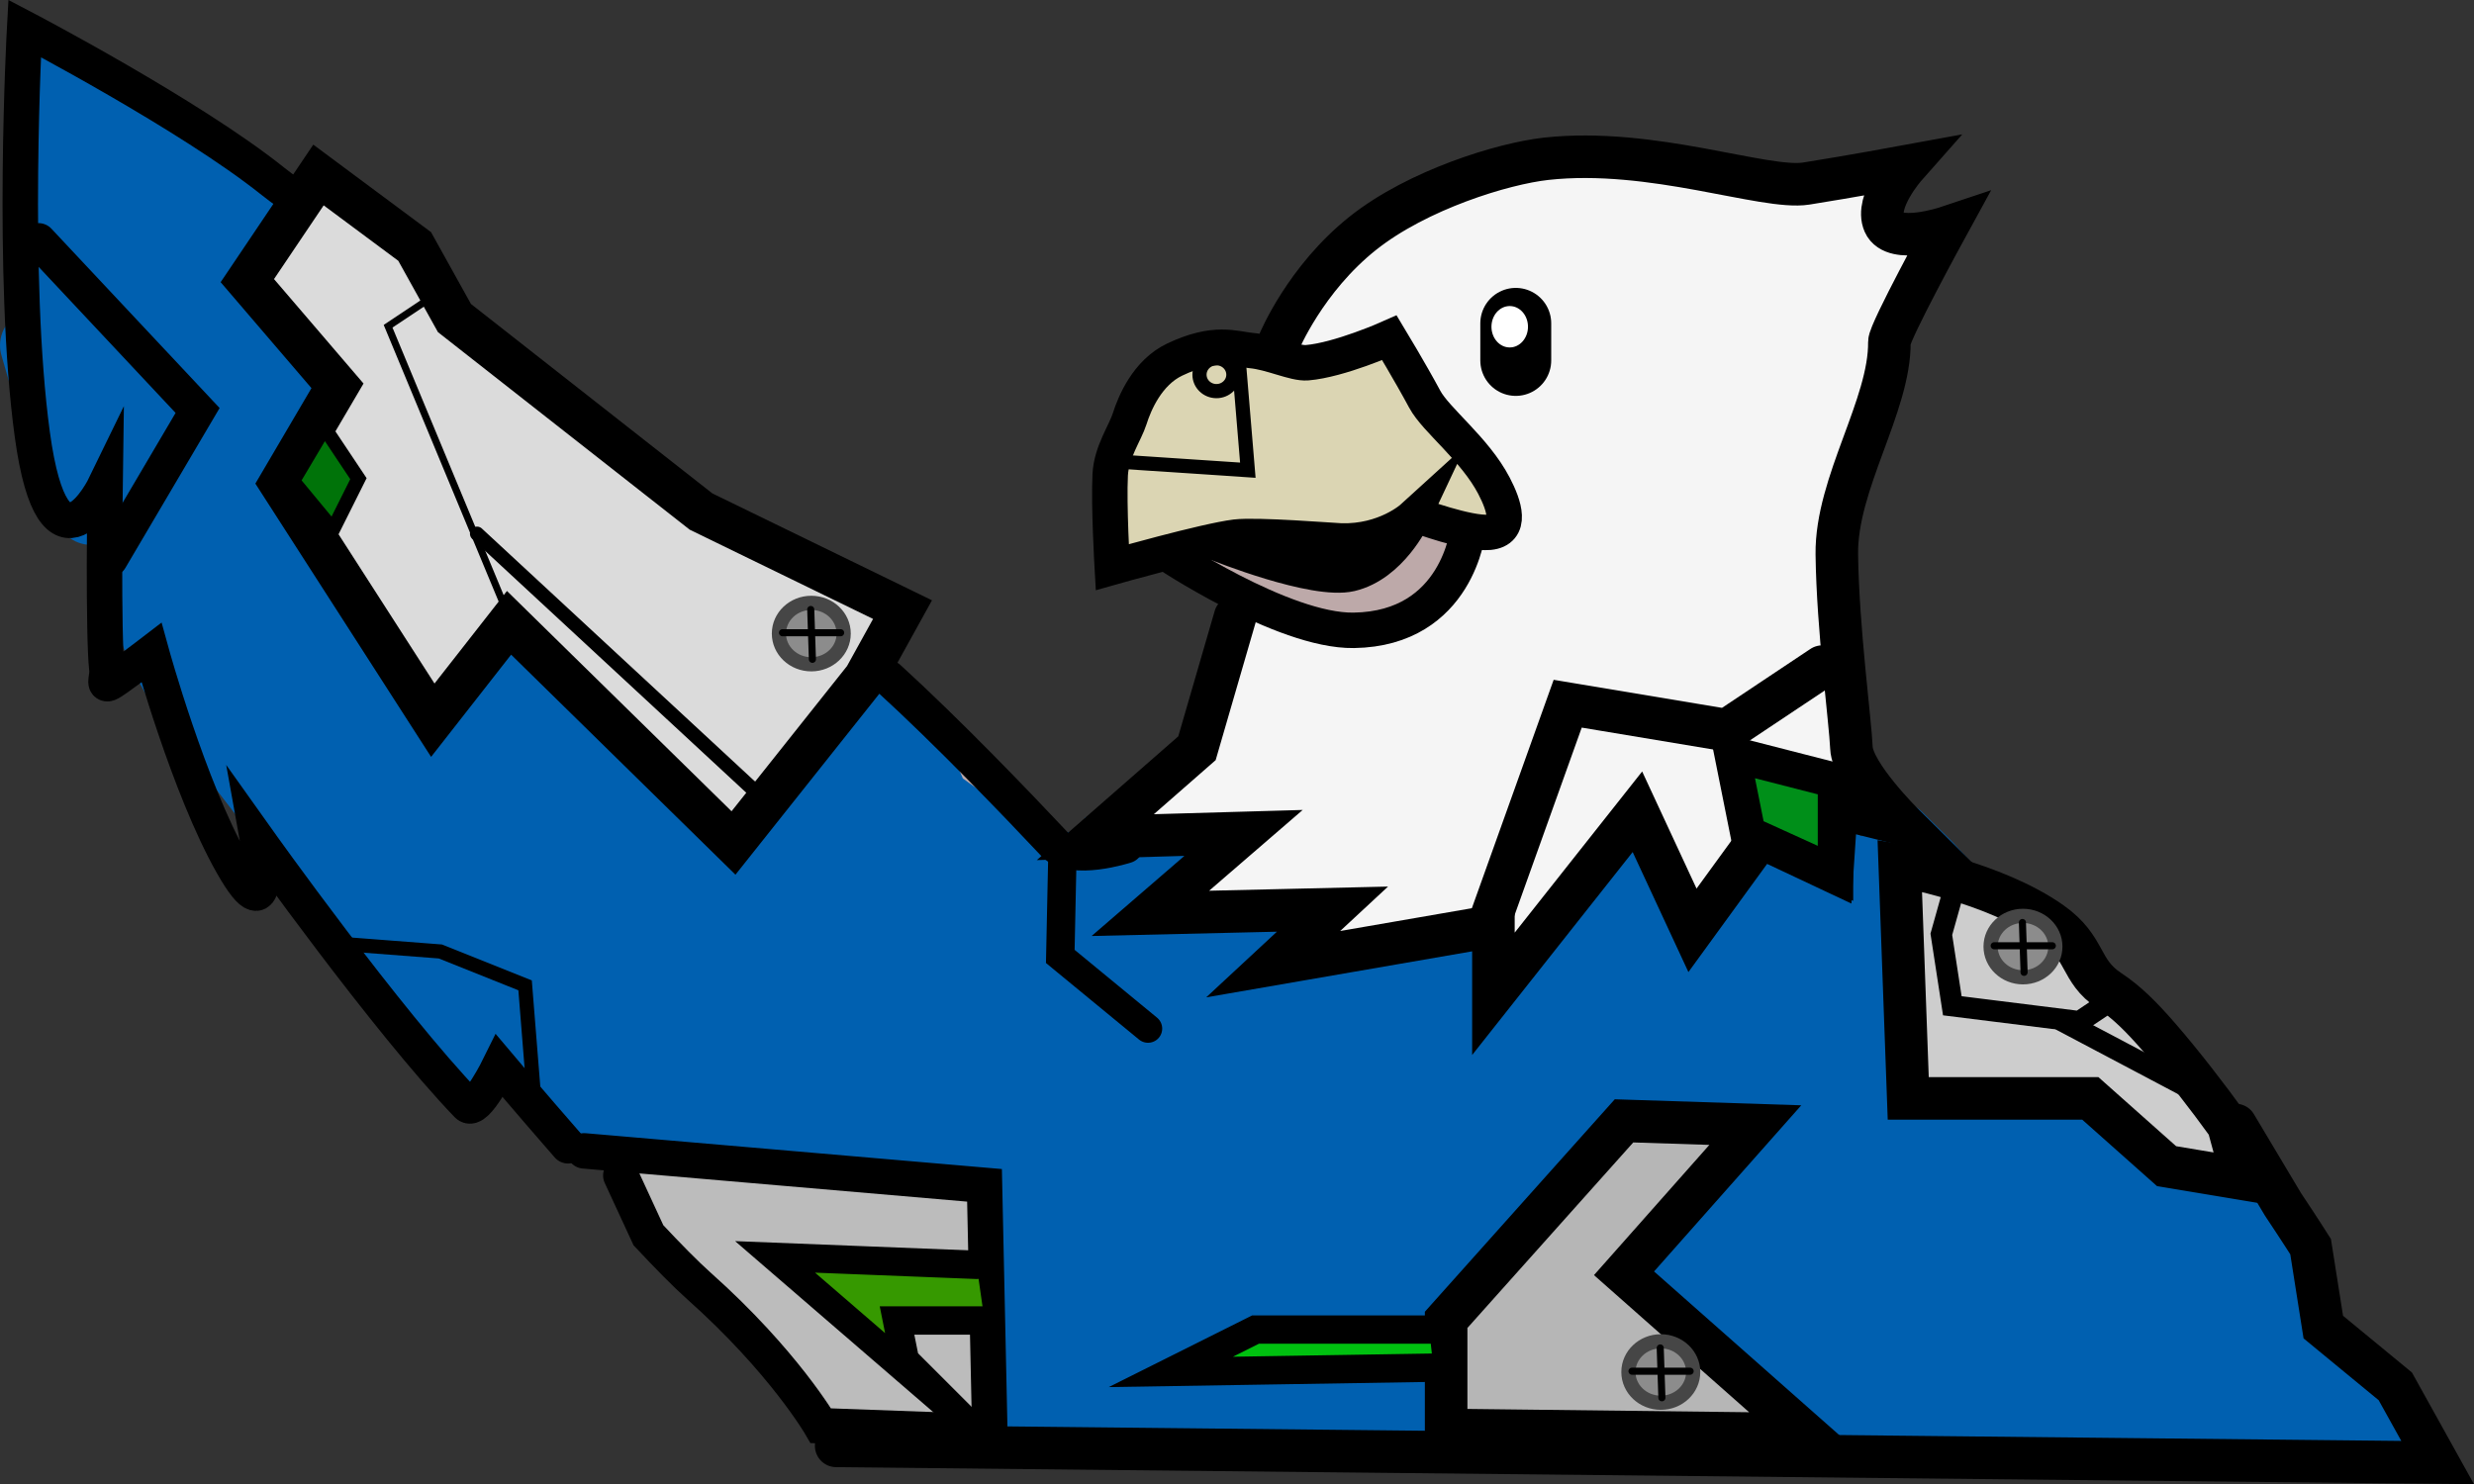 <svg version="1.1" xmlns="http://www.w3.org/2000/svg" xmlns:xlink="http://www.w3.org/1999/xlink" width="174.464" height="104.692" viewBox="0,0,174.464,104.692"><rect x="0" y="0" width="174.464" height="104.692" fill="#333333" stroke="none"/><g transform="translate(-153.84,-126.713)"><g data-paper-data="{&quot;isPaintingLayer&quot;:true}" fill-rule="nonzero" stroke-linejoin="miter" stroke-miterlimit="10" stroke-dasharray="" stroke-dashoffset="0" style="mix-blend-mode: normal"><path d="M218.885,182.983c0,-1.381 1.119,-2.5 2.5,-2.5c1.381,0 2.5,1.119 2.5,2.5c0,1.381 -1.119,2.5 -2.5,2.5c-1.381,0 -2.5,-1.119 -2.5,-2.5z" fill="#bda9a9" stroke="none" stroke-width="0.5" stroke-linecap="butt"/><path d="M186.712,203.798c-2.5,0 -2.5,-2.5 -2.5,-2.5v-0.884c-0.84,-0.656 -1.677,-1.359 -2.538,-2.123c-0.911,-1.033 -1.801,-2.083 -2.675,-3.145c-0.842,-0.982 -1.654,-1.989 -2.429,-3.023c-2.549,-3.238 -5.009,-6.547 -7.54,-9.801c-2.498,-3.21 -5.301,-6.353 -6.615,-10.315c-0.702,-2.117 -1.181,-4.553 -1.352,-7.001c-0.257,0.089 -0.533,0.138 -0.82,0.138c-1.241,0 -2.271,-0.905 -2.467,-2.091l-0.108,-0.586c-0.243,-0.233 -0.439,-0.516 -0.573,-0.831l-1.242,-2.763l0.047,-0.021c-0.046,-0.066 -0.09,-0.133 -0.134,-0.201c-0.612,-0.943 -0.527,-2.186 -0.785,-3.281l-1.026,-3.549c-0.074,-0.237 -0.114,-0.489 -0.114,-0.75c0,-1.32 1.023,-2.401 2.32,-2.494v-2.406c0,-0.396 0.092,-0.771 0.256,-1.104c-0.186,-1.539 -0.371,-3.066 -0.644,-4.528l0.013,-0.047l-0.02,0.003l-0.415,-2.771c-0.022,-0.135 -0.034,-0.273 -0.034,-0.414c0,-0.396 0.092,-0.771 0.256,-1.104c-0.003,-0.042 -0.005,-0.085 -0.007,-0.128c-0.008,-0.204 -0.003,-0.406 0.015,-0.607l-0.047,-0.003l0.21,-3.003c0.079,-1.309 1.166,-2.346 2.495,-2.346c0.686,0 1.307,0.276 1.758,0.723l0.256,0.253c0.261,-0.092 0.541,-0.142 0.833,-0.142c0.71,0 1.35,0.296 1.805,0.771l2.001,2.082l-0.004,0.004l0.015,0.008c1.502,1.607 3.079,3.101 4.663,4.595c0.213,0.081 0.412,0.19 0.592,0.322l3.035,2.172l-0.028,0.039l0.164,0.065c0.023,0.022 0.046,0.043 0.07,0.065c0.078,-0.007 0.157,-0.011 0.238,-0.011c0.76,0 1.44,0.339 1.899,0.874l1.888,2.178l-0.003,0.002l0.008,0.004c0.132,0.154 0.263,0.309 0.394,0.463c0.342,0.223 0.589,0.576 0.809,0.966c1.65,1.99 3.247,4.033 4.8,6.093c0.697,0.923 1.663,1.744 1.963,2.861c0.017,0.062 0.033,0.125 0.048,0.188l0.041,-0.02l1.138,2.351c0.174,0.341 0.272,0.726 0.272,1.135c0,0.837 -0.412,1.578 -1.043,2.032l0.984,1.189l1.271,1.284l-0.006,0.006c0.011,0.008 0.023,0.016 0.034,0.024c0.789,0.555 1.507,1.193 2.182,1.881c0.294,-1.054 1.261,-1.827 2.408,-1.827c0.653,0 1.248,0.25 1.693,0.661l2.825,2.584c0.101,0.037 0.2,0.075 0.298,0.116c0.115,-0.016 0.232,-0.024 0.351,-0.024c0.586,0 1.125,0.202 1.551,0.539l2.935,2.28l-0.011,0.014c0.028,0.015 0.056,0.03 0.084,0.046c0.168,0.092 0.405,0.269 0.691,0.507c0.447,-0.419 1.048,-0.675 1.709,-0.675c0.686,0 1.307,0.276 1.758,0.723l2.319,2.293l-0.035,0.036l0.117,0.049c1.07,1.277 2.136,2.558 3.198,3.842c0.459,-0.555 1.152,-0.909 1.928,-0.909c0.512,0 0.989,0.154 1.385,0.419c0.03,-0.001 0.061,-0.002 0.091,-0.002c0.738,0 1.401,0.32 1.859,0.828l2.735,3.016l-0.048,0.044c0.075,0.056 0.149,0.113 0.222,0.171c0.704,0.557 0.98,1.482 1.361,2.318c0.032,0.021 0.063,0.043 0.094,0.066l2.287,1.644c0.933,0.653 1.868,1.305 2.804,1.954c0.23,-0.412 0.573,-0.752 0.987,-0.979c0.077,0.616 0.603,1.093 1.24,1.093c0.624,0 1.142,-0.458 1.235,-1.056l1.141,0.564c0.984,-0.326 1.854,-0.626 2.45,-0.75c0.936,-0.195 5.776,-0.968 6.616,-1.074c1.116,-0.141 2.303,-0.713 3.36,-0.327c0.144,0.053 0.287,0.11 0.427,0.171l0.025,-0.095l3.112,0.82c1.098,0.264 1.915,1.252 1.915,2.431c0,1.318 -1.02,2.397 -2.313,2.493l-1.951,0.165c0.633,0.162 1.263,0.331 1.892,0.511c6.521,0.504 12.755,0.287 18.999,-0.931c0.256,-1.863 0.591,-4.36 2.3,-5.12c1.02,-0.453 2.77,0.669 4.311,1.924c1.234,-0.793 2.666,-1.302 4.15,-1.432c1.331,-0.117 2.816,0.037 4.316,0.423c0.987,0.193 1.955,0.573 2.882,1.024c0.38,0.173 0.754,0.361 1.122,0.561c0.037,-1.349 1.142,-2.43 2.499,-2.43c0.686,0 1.307,0.276 1.758,0.723l2.108,2.084l-0.015,0.015l0.056,0.026c0.94,1.021 1.947,2.11 2.959,3.252c0.166,-0.035 0.339,-0.053 0.516,-0.053c0.816,0 1.54,0.391 1.996,0.995l1.632,2.118c0.152,0.172 0.304,0.345 0.455,0.518c0.442,0.27 0.753,0.724 1.042,1.209c2.208,2.593 4.325,5.258 6.562,7.826c1.081,1.241 2.459,2.248 3.337,3.64c0,0 0,0 0,0.001l0,-0l3.37,3.682c0.411,0.445 0.661,1.04 0.661,1.694c0,0.093 -0.005,0.186 -0.015,0.276c0.975,1.284 1.824,2.697 2.479,3.686l1.798,4.625c0,0 0.041,0.106 0.083,0.282c2.321,2.368 4.642,4.735 6.963,7.103c0,0 1.75,1.785 -0.035,3.535c-1.785,1.75 -3.535,-0.035 -3.535,-0.035c-0.06,-0.061 -0.12,-0.123 -0.18,-0.184c-0.46,0.178 -0.846,0.2 -0.846,0.2c-7.301,0.403 -14.528,-0.967 -21.752,-2.223c-0.446,0.411 -1.041,0.663 -1.696,0.663c-0.068,0 -0.135,-0.003 -0.202,-0.008l-2.844,-0.201c-1.555,0.38 -3.23,0.415 -4.946,0.306c-0.398,0.268 -0.878,0.425 -1.394,0.425c-0.294,0 -0.576,-0.051 -0.838,-0.144l-2.341,-0.771c-1.748,-0.213 -3.467,-0.394 -5.076,-0.337c-6.903,0.245 -13.81,0.915 -20.695,1.043c-6.887,0.128 -13.831,-0.525 -20.723,-0.521c-4.121,0 -8.221,0.208 -12.339,0.208c-0.03,0 -5.429,0.003 -5.469,-0.008c-3.454,-0.879 -6.037,-1.592 -4.883,-4.069c-0.914,0.091 -2.04,-0.104 -3.514,-0.718c-1.031,-0.43 -4.19,-5.034 -4.733,-5.713c-1.981,-2.481 -4.523,-4.44 -6.658,-6.775c-1.074,-1.175 -2.031,-2.419 -3.016,-3.644c-0.003,-0.002 -0.005,-0.004 -0.008,-0.006l-0.611,-0.437c-2.011,-0.15 -3.971,-1.812 -5.655,-2.644c-1.083,-0.535 -2.091,-1.082 -3.053,-1.657c-0.367,0.314 -0.892,0.538 -1.64,0.538z" fill="#0060b0" stroke="none" stroke-width="0.5" stroke-linecap="butt"/><path d="M244.047,150.828c0,0 1.834,-4.44 5.921,-7.68c3.843,-3.047 9.849,-4.896 12.898,-5.234c7.484,-0.829 15.409,2.211 18.346,1.747c3.032,-0.48 7.006,-1.21 7.006,-1.21c0,0 -2.188,2.474 -1.508,4.012c0.681,1.539 4.393,0.299 4.393,0.299c0,0 -4.033,7.364 -4.026,8.074c0.045,4.486 -3.769,9.963 -3.706,14.979c0.065,5.227 0.951,11.762 1.031,13.657c0.077,1.829 3.651,5.372 3.651,5.372l-4.706,-1.17l-0.299,4.48l-5.077,-2.389l-4.779,6.571l-3.883,-8.363l-10.155,12.842v-4.779l-15.53,2.688l4.181,-3.883l-12.842,0.299l6.571,-5.675l-10.453,0.299l7.168,-6.272l2.688,-9.259" fill="#f5f5f5" stroke="#000000" stroke-width="3" stroke-linecap="round"/><path d="M312.001,209.868l-5.376,-0.896l-5.376,-4.779h-12.842l-0.597,-16.426c0,0 6.603,1.143 10.684,4.03c2.529,1.789 1.951,3.375 4.087,4.79c1.219,0.807 2.243,1.817 3.575,3.355c1.544,1.783 3.378,4.153 4.817,6.147z" fill="#cdcdcd" stroke="#000000" stroke-width="3" stroke-linecap="round"/><path d="M257.363,164.094c0,0 -0.705,6.971 -8.056,7.082c-5.018,0.076 -13.448,-5.589 -13.448,-5.589" fill="#bda9a9" stroke="#000000" stroke-width="2.5" stroke-linecap="round"/><path d="M239.751,165.064c0,0 6.774,2.727 9.332,2.121c2.817,-0.667 4.354,-3.946 4.354,-3.946c0,0 -1.894,1.723 -5.031,1.632c-0.518,-0.015 -5.937,-0.453 -7.419,-0.272c-2.157,0.263 -8.712,2.121 -8.712,2.121c0,0 -0.254,-4.388 -0.144,-6.527c0.082,-1.59 1.063,-2.959 1.373,-3.943c0.34,-1.08 1.243,-3.254 3.169,-4.171c2.868,-1.364 4.196,-0.749 5.414,-0.638c1.413,0.129 3.034,0.933 3.928,0.858c2.291,-0.191 5.805,-1.759 5.805,-1.759c0,0 1.472,2.437 2.493,4.336c0.795,1.479 3.521,3.499 4.878,6.095c0.749,1.433 1.293,3.132 -0.336,3.289c-1.46,0.141 -5.077,-1.193 -5.077,-1.193" fill="#dbd5b3" stroke="#000000" stroke-width="2.5" stroke-linecap="round"/><path d="M233.229,186.362c0,0 -3.776,1.227 -5.055,-0.134c-2.665,-2.835 -7.457,-7.829 -11.678,-11.685" fill="none" stroke="#000000" stroke-width="2.5" stroke-linecap="round"/><path d="M195.034,207.893l28.233,2.431l0.374,17.389l-11.917,-0.433c0,0 -2.614,-4.529 -8.594,-9.856c-0.934,-0.832 -2.188,-2.109 -3.564,-3.58l-1.947,-4.216" fill="#bcbcbc" stroke="#000000" stroke-width="2.5" stroke-linecap="round"/><path d="M193.9,207.535c-2.699,-3.09 -4.837,-5.63 -4.837,-5.63c0,0 -1.658,3.372 -2.262,2.744c-5.714,-5.947 -14.79,-18.703 -14.79,-18.703c0,0 1.289,7.165 -1.79,1.738c-3.079,-5.427 -5.698,-14.937 -5.698,-14.937c0,0 -2.658,2.038 -3.027,2.176c-0.369,0.138 -0.054,-0.459 -0.118,-1.003c-0.277,-2.361 -0.13,-12.958 -0.13,-12.958c0,0 -3.622,7.463 -5.131,-3.61c-1.51,-11.073 -0.541,-28.631 -0.541,-28.631c0,0 11.656,6.099 17.487,10.764c0.352,0.281 0.75,0.575 1.185,0.889" fill="none" stroke="#000000" stroke-width="2.5" stroke-linecap="round"/><path d="M214.825,174.527l-9.259,11.648l-15.829,-15.53l-5.376,6.869l-10.752,-16.725l4.031,-6.86l-6.358,-7.421l5.017,-7.451l6.783,5.042l2.805,5.048l17.389,13.649l14.21,6.918z" fill="#dbdbdb" stroke="#000000" stroke-width="3" stroke-linecap="round"/><path d="M189.272,169.138l-8.064,-19.413l2.945,-1.962" fill="none" stroke="#000000" stroke-width="0.5" stroke-linecap="round"/><path d="M207.789,183.175l-20.309,-18.816" fill="none" stroke="#000000" stroke-width="1" stroke-linecap="round"/><path d="M174.499,160.645l2.228,-3.752l2.389,3.584l-1.792,3.584z" fill="#007309" stroke="#000000" stroke-width="1" stroke-linecap="round"/><path d="M241.239,152.711l0.597,7.168l-8.96,-0.597" fill="none" stroke="#000000" stroke-width="1" stroke-linecap="round"/><path d="M240.817,153.142c0,0.64 -0.535,1.159 -1.195,1.159c-0.66,0 -1.195,-0.519 -1.195,-1.159c0,-0.64 0.535,-1.159 1.195,-1.159c0.66,0 1.195,0.519 1.195,1.159z" fill="none" stroke="#000000" stroke-width="1" stroke-linecap="butt"/><path d="M156.555,143.701l11.219,11.966l-6.17,10.471" fill="none" stroke="#000000" stroke-width="2.5" stroke-linecap="round"/><path d="M223.268,219.859h-6.17l0.561,2.805l4.487,4.487l-13.649,-11.78l14.21,0.561" fill="#369900" stroke="#000000" stroke-width="2" stroke-linecap="round"/><path d="M177.131,193.231l7.765,0.597l5.973,2.389l0.597,7.467" fill="none" stroke="#000000" stroke-width="1" stroke-linecap="round"/><path d="M303.633,196.661l-3.152,2.116l-8.965,-1.119l-0.775,-5.041l1.123,-4.001" fill="none" stroke="#000000" stroke-width="1.5" stroke-linecap="round"/><path d="M298.782,193.483c0,1.197 -1.023,2.167 -2.284,2.167c-1.261,0 -2.284,-0.97 -2.284,-2.167c0,-1.197 1.023,-2.167 2.284,-2.167c1.261,0 2.284,0.97 2.284,2.167z" fill="#8c8c8c" stroke="#464646" stroke-width="1" stroke-linecap="butt"/><path d="M296.576,195.299l-0.117,-3.514" fill="none" stroke="#000000" stroke-width="0.5" stroke-linecap="round"/><path d="M294.468,193.425h4.1" fill="none" stroke="#000000" stroke-width="0.5" stroke-linecap="round"/><path d="M308.805,203.766l-9.526,-5.035" fill="none" stroke="#000000" stroke-width="1.5" stroke-linecap="round"/><path d="M213.336,171.404c0,1.197 -1.023,2.167 -2.284,2.167c-1.261,0 -2.284,-0.97 -2.284,-2.167c0,-1.197 1.023,-2.167 2.284,-2.167c1.261,0 2.284,0.97 2.284,2.167z" fill="#8c8c8c" stroke="#464646" stroke-width="1" stroke-linecap="butt"/><path d="M211.13,173.219l-0.117,-3.514" fill="none" stroke="#000000" stroke-width="0.5" stroke-linecap="round"/><path d="M209.021,171.345h4.1" fill="none" stroke="#000000" stroke-width="0.5" stroke-linecap="round"/><path d="M258.97,191.496l5.422,-15.145l11.219,1.87l6.731,-4.487" fill="none" stroke="#000000" stroke-width="3" stroke-linecap="round"/><path d="M283.277,188.318l-6.17,-2.805l-1.122,-5.609l7.292,1.87z" fill="#008f19" stroke="#000000" stroke-width="2.5" stroke-linecap="round"/><path d="M255.82,227.578v-7.765l12.544,-14.037l9.259,0.299l-9.259,10.453l12.842,11.349z" fill="#b6b6b6" stroke="#000000" stroke-width="3" stroke-linecap="round"/><path d="M254.924,223.186l-18.517,0.299l5.973,-2.987h12.245" fill="#00c110" stroke="#000000" stroke-width="2" stroke-linecap="round"/><path d="M273.242,223.493c0,1.197 -1.023,2.167 -2.284,2.167c-1.261,0 -2.284,-0.97 -2.284,-2.167c0,-1.197 1.023,-2.167 2.284,-2.167c1.261,0 2.284,0.97 2.284,2.167z" fill="#8c8c8c" stroke="#464646" stroke-width="1" stroke-linecap="butt"/><path d="M270.918,221.795l0.117,3.514" fill="none" stroke="#000000" stroke-width="0.5" stroke-linecap="round"/><path d="M268.927,223.435h4.1" fill="none" stroke="#000000" stroke-width="0.5" stroke-linecap="round"/><path d="M311.492,206.068l3.343,5.6c1.201,1.801 1.946,2.979 1.946,2.979l0.896,5.675l5.077,4.181l2.987,5.376l-112.934,-1.176" fill="none" stroke="#000000" stroke-width="3" stroke-linecap="round"/><path d="M234.797,199.268l-6.187,-5.091l0.147,-6.989" fill="none" stroke="#000000" stroke-width="2" stroke-linecap="round"/><path d="M260.73,149.521v2.617" fill="#ffffff" stroke="#000000" stroke-width="5" stroke-linecap="round"/><path d="M261.592,149.761c0,0.806 -0.577,1.46 -1.288,1.46c-0.711,0 -1.288,-0.654 -1.288,-1.46c0,-0.806 0.577,-1.46 1.288,-1.46c0.711,0 1.288,0.654 1.288,1.46z" fill="#ffffff" stroke="none" stroke-width="0" stroke-linecap="butt"/></g></g></svg>
